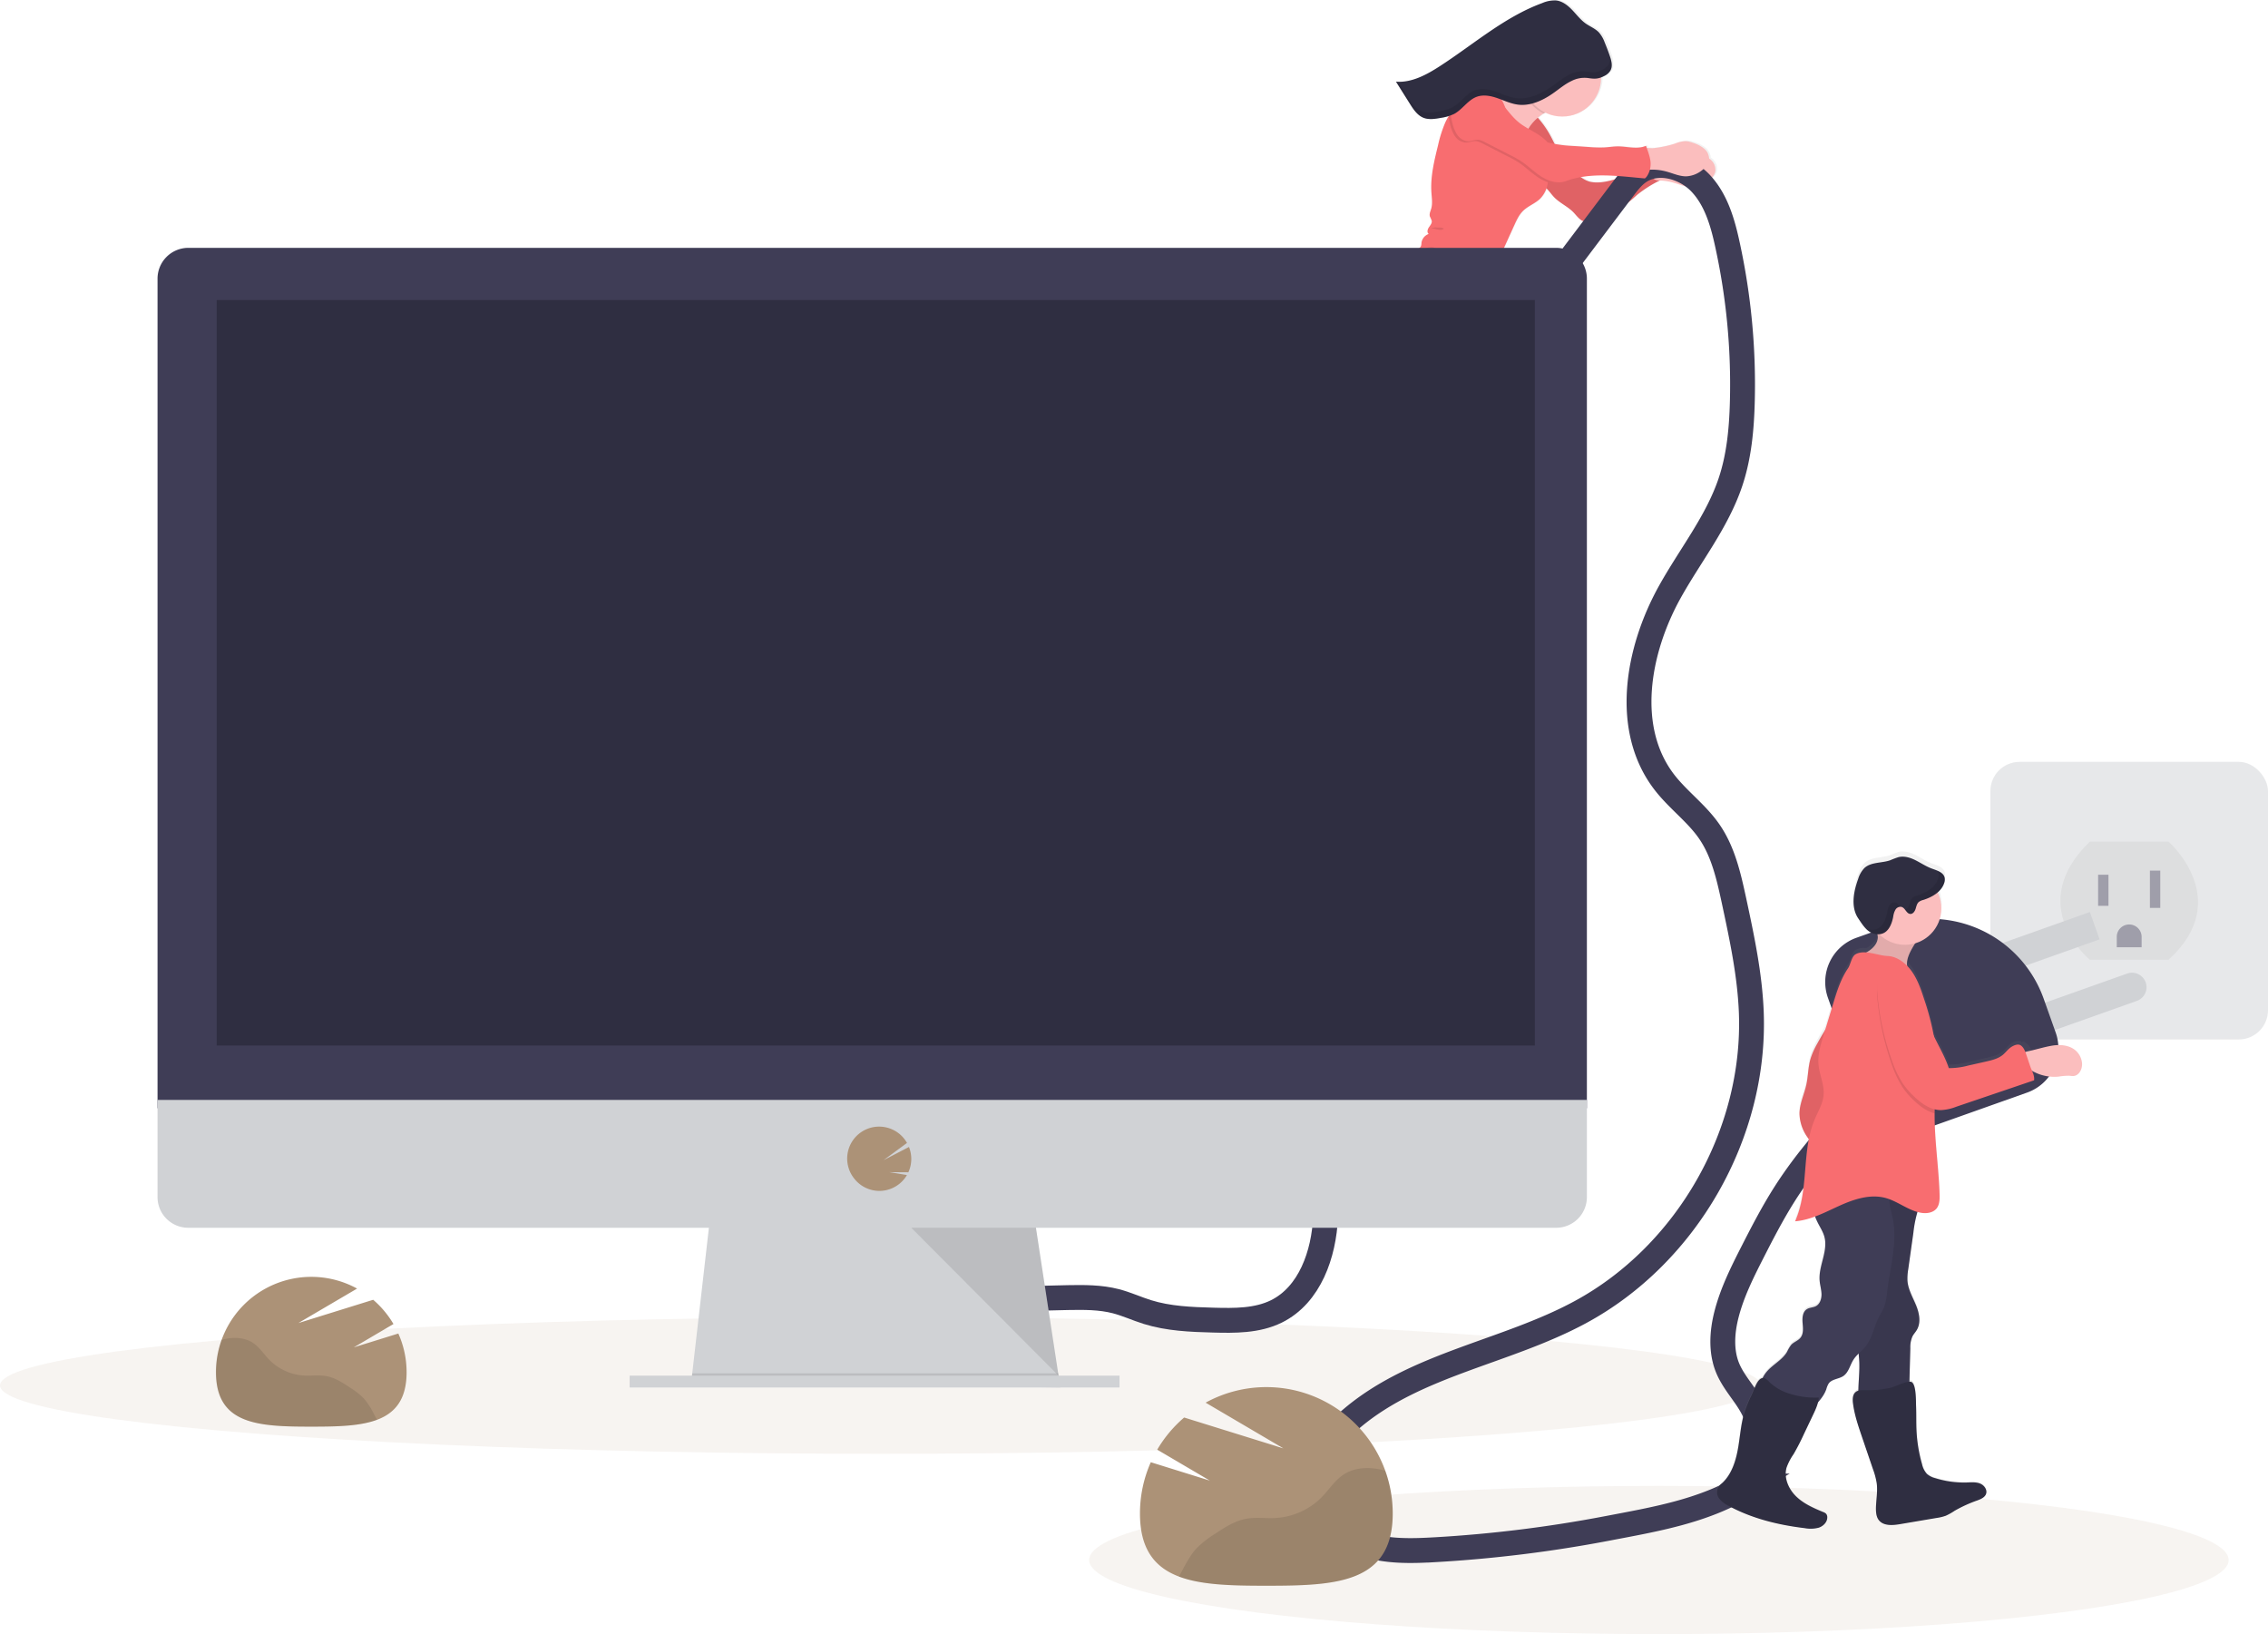 <svg id="ad7c1fe1-eb22-473c-bc85-8b4fe073a50d" data-name="Layer 1" xmlns="http://www.w3.org/2000/svg" xmlns:xlink="http://www.w3.org/1999/xlink" width="1094.72" height="788.69" viewBox="0 0 1094.72 788.69"><defs><linearGradient id="f137b292-0aa2-40b3-a442-9a256144b6d8" x1="2938.83" y1="215.4" x2="2938.83" y2="-91.93" gradientTransform="matrix(0.51, 0.86, -0.86, 0.51, -713.07, -2373.14)" gradientUnits="userSpaceOnUse"><stop offset="0" stop-color="gray" stop-opacity="0.25"/><stop offset="0.54" stop-color="gray" stop-opacity="0.12"/><stop offset="1" stop-color="gray" stop-opacity="0.1"/></linearGradient><linearGradient id="ab747304-1bb2-44ed-8687-72ce94e318d2" x1="1364.21" y1="820.42" x2="1364.21" y2="492.03" gradientTransform="matrix(-1, -0.04, -0.04, 1, 2349.24, 29.65)" xlink:href="#f137b292-0aa2-40b3-a442-9a256144b6d8"/></defs><title>monitor</title><g opacity="0.5"><rect x="960.72" y="367.69" width="134" height="134" rx="14.12" fill="#d0d2d5"/><path d="M1061.36,461.85h38s32,28,0,57h-38S1029.36,492.85,1061.36,461.85Z" transform="translate(-52.64 -55.65)" opacity="0.1"/><rect x="1012.72" y="422.19" width="5" height="15" fill="#3f3d56"/><rect x="1037.72" y="420.19" width="5" height="18" fill="#3f3d56"/><path d="M1027.72,446.19h0a6,6,0,0,1,6,6v5a0,0,0,0,1,0,0h-12a0,0,0,0,1,0,0v-5A6,6,0,0,1,1027.72,446.19Z" fill="#3f3d56"/></g><path d="M674.41,294.11c3.17-.07,6.33.17,9.49,0,2.89-.14,5.76-.61,8.65-.9,4.94-.49,9.92-.45,14.88-.66,3.26-.14,6.7-.46,9.34-2.38,2.48-1.79,3.86-4.71,6.07-6.83,9-8.65,15.17-20.22,23.17-29.82,2-2.44,4.09-4.87,5.9-7.48,3.47-5,5.92-10.67,8.36-16.27a45.11,45.11,0,0,0,2.4-6.42c.45-1.76.68-3.58,1.28-5.3,1.24-3.52,4.22-6.6,4.58-10.31l-.42.06c3.64-4.63,3.08-12.7,4.88-18.63a80.28,80.28,0,0,1,4.17-10.29l6.69-14.57c1.15-2.5,2.35-5.08,4.34-7,2.41-2.33,5.77-3.49,8.19-5.81a12.71,12.71,0,0,0,3.14-5.11l.21.2c1.28,1.25,2.28,2.78,3.53,4.07,2.69,2.78,6.42,4.37,9.16,7.1,1.4,1.39,2.55,3.08,4.24,4.09a4.7,4.7,0,0,0,5.44-.67c4.91-4.32,12.23-4.72,17.54-8.53,1.47-1.06,2.75-2.35,4.13-3.51a56.32,56.32,0,0,1,10.67-6.7,26.61,26.61,0,0,1,6.59.94c3.08.85,6.09,2.26,9.29,2.2a13.4,13.4,0,0,0,7.81-3c1.63-1.26,3.12-3,3.36-5a6.42,6.42,0,0,0-2.4-5.4c-.22-.19-.45-.36-.68-.53A6.68,6.68,0,0,0,876,127a16,16,0,0,0-5.45-2.78,11.69,11.69,0,0,0-3.44-.78,15.7,15.7,0,0,0-5.34,1.25,51.34,51.34,0,0,1-10.47,2.2c-.63.06-1.91-.07-3-.08l-.37-1.06c-4.16,1.92-9,.34-13.56.35-2.22,0-4.43.39-6.64.53a59.92,59.92,0,0,1-7.34-.16L813,126a87.11,87.11,0,0,1-9.42-1c-.83-1.69-1.66-3.38-2.59-5a46.27,46.27,0,0,0-5.49-7.63,26.52,26.52,0,0,1,2.64-2l.18-.11c.23-.13.51-.27.82-.41A18.93,18.93,0,0,0,826.2,92.77a14.5,14.5,0,0,0,1.6-.73c.3-.16.6-.33.89-.52l.43-.29a8.34,8.34,0,0,0,.78-.67c.12-.12.24-.24.35-.37a4.78,4.78,0,0,0,.57-.84l0,0c.06-.12.12-.23.17-.35s0-.09.05-.14.07-.18.1-.26,0-.12.05-.18l.06-.24a1.29,1.29,0,0,0,0-.19c0-.08,0-.16,0-.23l0-.21a1.64,1.64,0,0,1,0-.22,1.7,1.7,0,0,0,0-.22c0-.07,0-.15,0-.22a1.62,1.62,0,0,0,0-.22V86.4a1.79,1.79,0,0,0,0-.23c0-.07,0-.14,0-.21l0-.24,0-.2c0-.09,0-.18,0-.26a1.16,1.16,0,0,0,0-.18,2.33,2.33,0,0,0,0-.28c0-.06,0-.11,0-.16s0-.2-.07-.3l0-.14-.09-.32,0-.12c0-.11-.07-.22-.1-.33l0-.1-.12-.36,0-.06c0-.17-.11-.35-.17-.52-.75-2.16-1.56-4.31-2.42-6.43a15.64,15.64,0,0,0-2.78-4.86c-1.77-1.88-4.31-2.82-6.43-4.32-2.5-1.76-4.37-4.25-6.49-6.47s-4.69-4.23-7.74-4.6A15.16,15.16,0,0,0,797.78,57c-18.37,6.78-33.41,20.14-49.88,30.74-6.41,4.13-13.59,8-21.18,7.47l6.7,10.64c.32.52.65,1,1,1.54s.7,1,1.07,1.5a12.07,12.07,0,0,0,3.51,3.22,7.69,7.69,0,0,0,1.08.52,8.88,8.88,0,0,0,1,.31c2.39.57,5,.09,7.42-.39.83-.16,1.66-.33,2.48-.52l1-.28.16,0c0,.06,0,.11,0,.16-.56,1-1.09,1.91-1.56,2.9a60.81,60.81,0,0,0-3.57,11.12c-1.89,7.5-3.79,15.16-3.29,22.86.17,2.6.61,5.26-.14,7.76-.36,1.23-1,2.49-.66,3.71a17.12,17.12,0,0,1,.92,2.18c.16,1.16-.76,2.16-1.42,3.12s-1,2.49-.06,3.16a5.39,5.39,0,0,0-3.57,4.45,3.79,3.79,0,0,1-.34,1.71,4.23,4.23,0,0,1-1,.93,5.39,5.39,0,0,0-1.87,3.36c-1.93,0-3.56,1.88-5.32,3a21.45,21.45,0,0,1-4.85,1.76c-4.83,1.54-9,4.71-12.77,8.05-2.1,1.83-4.22,3.85-5.14,6.47-.3.86-.46,1.76-.72,2.63a18.14,18.14,0,0,1-2.32,4.74,34.23,34.23,0,0,1-7,7.82,18.59,18.59,0,0,0-3.6,3.86c-1.53,2.21-4.64,2.87-6.28,5a23.75,23.75,0,0,1-2,3c-1.27,1.2-3.19,1.3-4.81,2-3.79,1.57-5.54,6-8.92,8.34a.94.94,0,0,1-.67.22c-.29,0-.46-.35-.71-.52-.49-.33-1.14-.08-1.72.07s-1.36.09-1.51-.49c-8.15-4.94-16.16-10.3-24.32-15.24l-3.72-2.25-19.9-12.06a1.48,1.48,0,0,0-1.57,0l-.62.43c-1-1.06-2.11-2-2.77-2.78-.27-.31-.54-.62-.82-.92a1.22,1.22,0,0,0,.53-.1,1,1,0,0,0,.43-1.3,3.26,3.26,0,0,0-.92-1.17,22.15,22.15,0,0,1-2.39-2.73,25.24,25.24,0,0,0-2.63-3.44,4.83,4.83,0,0,0-3.9-1.55,6.33,6.33,0,0,0-2.26.91,37.09,37.09,0,0,0-7.5,5.75.79.79,0,0,0-.33.62c0,.2.2.35.22.54a.7.7,0,0,1-.19.5,20.93,20.93,0,0,1-4.73,4.31q-3.81,2.85-7.45,5.92a10.42,10.42,0,0,0-3.48,4.25,8.31,8.31,0,0,0,.61,5.9c1.66,3.91,4.57,7.15,7.45,10.28a3.64,3.64,0,0,0,1.91,1.34,2.43,2.43,0,0,0,1.73-.42c1.77-1.16,2.06-3.56,2.19-5.66.05-1,.11-1.92.17-2.88a1.33,1.33,0,0,1,.11-.56,1.4,1.4,0,0,1,.61-.49l2.75-1.45c-.08-.13-.17-.26-.26-.39a11.21,11.21,0,0,1,6.49-.42c1.46.43,2.8,1.3,4.2,1.84a9.29,9.29,0,0,0,1,5.42c5.13.53,9.75,2.81,14.34,5.11A114.33,114.33,0,0,1,633,238.52q4.24,2.76,8.3,5.77c3.84,2.84,7.55,5.85,11.22,8.89a54.11,54.11,0,0,0,7.67,5.65c7.22,4.05,16.9,4.19,23.53-.86,8.36-6.37,19-9.68,28-15.19a31.6,31.6,0,0,0,7.25-5.57,4.94,4.94,0,0,1-.12.77c-.54,2.49-2.69,4.29-3.5,6.81-.63,2-.4,4.31-1.62,6-.93,1.29-2.67,2.21-2.72,3.8,0,.44.13.88.13,1.32a4.13,4.13,0,0,1-.48,1.59c-1,2.25-2.12,4.61-4.17,6-.8.55-1.82,1.05-2,2a1.89,1.89,0,0,1-.21.79c-.34.47-1.09.22-1.63.42-.75.28-.87,1.25-1.17,2a3.24,3.24,0,0,1-3.27,1.92c-6.83-.83-13.54,2.26-20.42,2.08-2.37-.07-4.73-.31-7.11-.33-7.3-.06-14.45,2-21.48,4a11.34,11.34,0,0,0-1.42,4.5,17.37,17.37,0,0,1-7.35.28,15.67,15.67,0,0,0-1.84-.25,2.77,2.77,0,0,0,.16-1.42,40.15,40.15,0,0,0-8.23,3.67c-1.71,1-3.52,2.4-3.68,4.37a6.57,6.57,0,0,0,.32,2.24l.93,3.53a3.72,3.72,0,0,0,.83,1.77c.31.3.72.48,1,.8a3.14,3.14,0,0,1,.54,1.27l.78,3.06a19.46,19.46,0,0,1,.62,3.11c.09,1,0,1.92.07,2.88a29.93,29.93,0,0,0,.69,4.7l1.11,5.54a18.91,18.91,0,0,0,1.31,4.5c.47,1,1.1,1.86,1.48,2.86.3.77.44,1.59.8,2.32a6.19,6.19,0,0,0,2.9,2.68,3.23,3.23,0,0,0,1.41.44c1.42,0,2.44-1.32,3.1-2.58a15.6,15.6,0,0,0,2.07-7.52c0-1.06-.21-2.11-.3-3.17-.24-3,.62-5.92.62-8.91a1.75,1.75,0,0,0-1.25-1.82c.09-2.54.08-5.23,1.42-7.4a11.15,11.15,0,0,1,2.44-2.65c.37,1.18.78,2.35,1.24,3.49C658.58,296.45,666.44,294.31,674.41,294.11ZM837,140.54c-.54.2-1.09.4-1.65.58-4.66,1.55-10,3.06-14.82,2a12.87,12.87,0,0,1-4.06-2l-.35-.22C822.91,139.71,830,140,837,140.54Z" transform="translate(-52.64 -55.65)" fill="url(#f137b292-0aa2-40b3-a442-9a256144b6d8)"/><path d="M864.06,130.25a15.45,15.45,0,0,1,5.31-1.23,11.65,11.65,0,0,1,3.42.79,16.08,16.08,0,0,1,5.44,2.8,6.51,6.51,0,0,1,2.41,5.4c-.23,2-1.71,3.73-3.33,5a13.27,13.27,0,0,1-7.76,3c-3.18.05-6.18-1.38-9.25-2.23a26.56,26.56,0,0,0-6.86-1,15,15,0,0,1-3.49-.22,3.74,3.74,0,0,1-2.68-2.06,5.28,5.28,0,0,1,0-3c.23-1.24.19-4.18,1.29-4.92.88-.6,4-.12,5.08-.21A50.14,50.14,0,0,0,864.06,130.25Z" transform="translate(-52.64 -55.65)" fill="#fbbebe"/><path d="M792.67,110.12a46.24,46.24,0,0,1,7.75,10c3.52,6.14,5.76,13.28,11.06,18a37.32,37.32,0,0,0,4.47,3.23,12.9,12.9,0,0,0,4.06,2c4.76,1.07,10.1-.42,14.74-2a93.35,93.35,0,0,0,13.33-6,11,11,0,0,0,1.56,5.48c1.11,1.57,3.38,2.49,5,1.5a59.3,59.3,0,0,0-11.53,7.13c-1.37,1.16-2.64,2.44-4.1,3.49-5.27,3.79-12.56,4.17-17.43,8.47a4.69,4.69,0,0,1-5.41.65c-1.69-1-2.84-2.72-4.23-4.11-2.74-2.74-6.46-4.34-9.15-7.13-1.25-1.29-2.25-2.82-3.53-4.08-1.83-1.8-4.21-3-5.89-5-1.25-1.47-2-3.26-3.17-4.83-1-1.36-2.18-2.55-3.07-4-2.18-3.47-2.16-8-.91-11.89S790.34,113.51,792.67,110.12Z" transform="translate(-52.64 -55.65)" fill="#f86d70"/><path d="M792.67,110.12a46.24,46.24,0,0,1,7.75,10c3.52,6.14,5.76,13.28,11.06,18a37.32,37.32,0,0,0,4.47,3.23,12.9,12.9,0,0,0,4.06,2c4.76,1.07,10.1-.42,14.74-2a93.35,93.35,0,0,0,13.33-6,11,11,0,0,0,1.56,5.48c1.11,1.57,3.38,2.49,5,1.5a59.3,59.3,0,0,0-11.53,7.13c-1.37,1.16-2.64,2.44-4.1,3.49-5.27,3.79-12.56,4.17-17.43,8.47a4.69,4.69,0,0,1-5.41.65c-1.69-1-2.84-2.72-4.23-4.11-2.74-2.74-6.46-4.34-9.15-7.13-1.25-1.29-2.25-2.82-3.53-4.08-1.83-1.8-4.21-3-5.89-5-1.25-1.47-2-3.26-3.17-4.83-1-1.36-2.18-2.55-3.07-4-2.18-3.47-2.16-8-.91-11.89S790.34,113.51,792.67,110.12Z" transform="translate(-52.64 -55.65)" opacity="0.1"/><path d="M614.94,202.47a10.36,10.36,0,0,0-2.82-2.55,8.54,8.54,0,0,0-5.27-.54c-4.46.68-8.6,2.72-12.52,5-3.16,1.81-6.3,3.82-8.56,6.67a6.85,6.85,0,0,0-1.51,3,6.18,6.18,0,0,0,.23,2.73,6.6,6.6,0,0,0,3.57,4.62c2.09.82,4.42-.05,6.52-.85,2.82-1.09,5.92-2.1,8.82-1.24,2.15.64,4,2.27,6.27,2.33,2.67.08,4.83-2.08,6.53-4.14,1.47-1.8,4.69-5.05,4.48-7.58S616.52,204.28,614.94,202.47Z" transform="translate(-52.64 -55.65)" fill="#fbbebe"/><path d="M648.64,280.3a17.27,17.27,0,0,1-7.5.31c-1.52-.28-3.38-.64-4.35.55a3.58,3.58,0,0,0-.61,1.48c-2.49,10.19-.21,21,4,30.65a.94.94,0,0,0,.28.42c.27.2.64.06.95-.07a11.28,11.28,0,0,0,2.83-1.65c1.92-1.74,2.33-4.57,2.42-7.16s.05-5.33,1.39-7.55c1.68-2.75,5.19-4.09,6.57-7,1.11-2.37.53-5.18-.45-7.6-.33-.84-.46-3-1.24-3.41S649.53,280.06,648.64,280.3Z" transform="translate(-52.64 -55.65)" fill="#fbbebe"/><path d="M614.65,201.45a1,1,0,0,0,.42-1.3,3.38,3.38,0,0,0-.92-1.18,20.69,20.69,0,0,1-2.38-2.74,27.68,27.68,0,0,0-2.63-3.44,4.85,4.85,0,0,0-3.89-1.56,6,6,0,0,0-2.25.9,36.36,36.36,0,0,0-7.45,5.72c-.17.17-.36.38-.32.62s.2.34.22.54a.69.69,0,0,1-.18.49,20.68,20.68,0,0,1-4.7,4.29q-3.78,2.84-7.4,5.9a10.3,10.3,0,0,0-3.45,4.23,8.41,8.41,0,0,0,.63,5.89c1.67,3.92,4.58,7.16,7.45,10.31a3.78,3.78,0,0,0,1.92,1.35,2.42,2.42,0,0,0,1.72-.42c1.75-1.15,2-3.55,2.15-5.64l.16-2.89a1.29,1.29,0,0,1,.11-.55,1.35,1.35,0,0,1,.61-.49l2.72-1.44a8.77,8.77,0,0,0-8-4.16,3,3,0,0,1-2.14-.29,1.76,1.76,0,0,1,0-2.44,5.38,5.38,0,0,1,2.36-1.31c7.17-2.63,13.65-6.85,20.61-10a5.29,5.29,0,0,1,2.46-.57C613.18,201.32,614,201.73,614.65,201.45Z" transform="translate(-52.64 -55.65)" fill="#f86d70"/><path d="M642.9,306.17c-.32.6-.43,1.3-.78,1.89s-1.11,1-1.7.7a1.75,1.75,0,0,1-.66-.89,37.36,37.36,0,0,1-2.45-22.06,13.91,13.91,0,0,1,1.07-3.52c.53-1.08,1.3-2.18,1.08-3.36a39.64,39.64,0,0,0-8.18,3.64c-1.7,1-3.49,2.39-3.65,4.35a6.84,6.84,0,0,0,.33,2.24l.94,3.53a3.65,3.65,0,0,0,.84,1.77c.3.3.71.49,1,.81a3,3,0,0,1,.54,1.26l.79,3.06a19.6,19.6,0,0,1,.63,3.12c.09,1,0,1.92.08,2.88a31,31,0,0,0,.7,4.69l1.13,5.54a19.26,19.26,0,0,0,1.32,4.5c.47,1,1.1,1.86,1.49,2.87.29.77.44,1.59.8,2.32a6.29,6.29,0,0,0,2.89,2.69,3.39,3.39,0,0,0,1.41.45c1.41.05,2.42-1.32,3.08-2.58a15.56,15.56,0,0,0,2-7.5c0-1.06-.22-2.11-.31-3.17-.25-3,.59-5.91.58-8.9C647.89,303.7,643.93,304.23,642.9,306.17Z" transform="translate(-52.64 -55.65)" fill="#f86d70"/><path d="M789.62,131.94a22.08,22.08,0,0,1-8-6.25,38.19,38.19,0,0,1-3-4.45,135.15,135.15,0,0,1-9.75-20.07c4.26.87,8.73,1.66,12.92.46a17.84,17.84,0,0,0,6-3.18,51.87,51.87,0,0,0,6.32-6.17,60.76,60.76,0,0,0,5,8c1.07,1.44,4.69,4.37,4.42,6.33s-4.27,2.94-5.89,3.87l-.17.11a22.68,22.68,0,0,0-6.15,5.73C788.18,120.78,787.09,127,789.62,131.94Z" transform="translate(-52.64 -55.65)" fill="#fbbebe"/><path d="M797.72,110.44a18.74,18.74,0,0,1-9.85-12,51.87,51.87,0,0,0,6.32-6.17,60.76,60.76,0,0,0,5,8c1.07,1.44,4.69,4.37,4.42,6.33S799.34,109.51,797.72,110.44Z" transform="translate(-52.64 -55.65)" opacity="0.1"/><circle cx="754.08" cy="37.53" r="18.73" fill="#fbbebe"/><path d="M765.75,209.85a8.74,8.74,0,0,1-8.62.21,16.59,16.59,0,0,1-3.72-3.13c-6.15-6.31-12-13-16.11-20.83a14.44,14.44,0,0,1-1.82-5.37,5.9,5.9,0,0,1,1.93-5.12,4.16,4.16,0,0,0,1-.93,3.75,3.75,0,0,0,.33-1.7,5.31,5.31,0,0,1,3.54-4.43c-1-.68-.6-2.19.05-3.16s1.56-2,1.4-3.12a17.12,17.12,0,0,0-.92-2.18c-.36-1.22.29-2.48.64-3.7.73-2.5.29-5.16.11-7.76-.53-7.7,1.34-15.34,3.19-22.83a61.24,61.24,0,0,1,3.52-11.1c.47-1,1-2,1.54-2.89a76.83,76.83,0,0,1,6.29-8.75,11.36,11.36,0,0,1,4.29-3.84,4.24,4.24,0,0,1,.5-.18,10.88,10.88,0,0,1,3.82-.29c3.38.21,6.93,1,9.34,3.38s3.19,5.72,4.28,8.94a24.63,24.63,0,0,0,1.26,3.15c1.59,3.16,4.18,5.68,6.73,8.13l2.77,2.67c1.39,1.34,3.8,1,5.11,2.41a6.48,6.48,0,0,1,1.17,2.24A34.75,34.75,0,0,1,799.92,141a18.75,18.75,0,0,1-.15,2.59,13.64,13.64,0,0,1-3.79,8c-2.4,2.31-5.74,3.45-8.13,5.77-2,1.92-3.16,4.49-4.3,7q-3.3,7.26-6.61,14.54a82.39,82.39,0,0,0-4.11,10.25C770.75,196.14,771.93,206,765.75,209.85Z" transform="translate(-52.64 -55.65)" fill="#f86d70"/><path d="M708,292.25c-4.94.2-9.89.14-14.81.61-2.87.28-5.73.75-8.61.87-3.14.14-6.29-.11-9.44-.05-7.93.17-15.75,2.28-23.38,4.46a44.4,44.4,0,0,1-3.31-16.57,10.57,10.57,0,0,1,0-1.13,11.37,11.37,0,0,1,1.41-4.58c7-2,14.1-4,21.37-3.9,2.37,0,4.72.28,7.08.35,6.85.21,13.51-2.86,20.31-2a3.2,3.2,0,0,0,3.25-1.91c.29-.74.41-1.71,1.16-2,.54-.2,1.28.05,1.62-.41a2.1,2.1,0,0,0,.21-.79c.2-1,1.21-1.45,2-2,2-1.38,3.13-3.74,4.13-6a4.07,4.07,0,0,0,.47-1.58c0-.44-.14-.88-.13-1.33,0-1.58,1.77-2.49,2.69-3.78,1.21-1.7,1-4,1.59-6,.8-2.52,2.93-4.31,3.46-6.79a4.94,4.94,0,0,0,.12-.77,31.32,31.32,0,0,1-7.21,5.54c-8.88,5.47-19.5,8.74-27.79,15.07-6.58,5-16.22,4.85-23.42.78a54.16,54.16,0,0,1-7.66-5.67c-3.66-3-7.36-6.07-11.19-8.93q-4-3-8.29-5.79a114.13,114.13,0,0,0-10.74-6.29c-4.58-2.32-9.19-4.62-14.29-5.17a10.53,10.53,0,0,1-.28-8.64A29.14,29.14,0,0,1,613,210.3a21.78,21.78,0,0,1,5.36-5.47,1.46,1.46,0,0,1,1.56,0L639.74,217l3.71,2.27c8.13,5,16.13,10.35,24.26,15.32.15.57.94.64,1.51.49s1.22-.39,1.71-.06c.24.16.41.46.71.52a1,1,0,0,0,.66-.22c3.36-2.31,5.08-6.75,8.85-8.3,1.61-.66,3.52-.76,4.78-2a22.71,22.71,0,0,0,2-3c1.63-2.13,4.72-2.77,6.23-5a18.35,18.35,0,0,1,3.57-3.84,33.83,33.83,0,0,0,7-7.79,18.08,18.08,0,0,0,2.29-4.72c.26-.87.42-1.77.71-2.63.91-2.62,3-4.63,5.09-6.45,3.79-3.32,7.88-6.47,12.68-8a21.44,21.44,0,0,0,4.83-1.75c1.93-1.18,3.7-3.37,5.91-2.86a5,5,0,0,1,2.19,1.38,69.61,69.61,0,0,1,7.45,8.53q5.35,6.81,10.69,13.63a15.75,15.75,0,0,0,4.19,4.15,11.49,11.49,0,0,0,7.75,1c-.35,3.71-3.3,6.77-4.52,10.29-.59,1.71-.82,3.53-1.26,5.28a43.25,43.25,0,0,1-2.37,6.41c-2.4,5.59-4.82,11.21-8.26,16.23-1.78,2.61-3.83,5-5.84,7.45-7.93,9.57-14,21.11-23,29.72-2.18,2.11-3.56,5-6,6.81C714.61,291.82,711.19,292.12,708,292.25Z" transform="translate(-52.64 -55.65)" fill="#434175"/><path d="M745.68,165.37a5.43,5.43,0,0,0-2.5.75c1.83-.64,4.06,1.07,5.75.26.79-.38.67-.49,0-.72C747.92,165.32,746.7,165.63,745.68,165.37Z" transform="translate(-52.64 -55.65)" opacity="0.1"/><rect x="987.99" y="508.41" width="78" height="14" transform="translate(-165.92 317.79) rotate(-19.55)" fill="#d0d2d5"/><path d="M1012.57,535.77h71a7,7,0,0,1,7,7v0a7,7,0,0,1-7,7h-71a0,0,0,0,1,0,0v-14A0,0,0,0,1,1012.57,535.77Z" transform="translate(-173.65 327.59) rotate(-19.55)" fill="#d0d2d5"/><path d="M963.62,496.55h17.3a58,58,0,0,1,58,58v17.3a22.68,22.68,0,0,1-22.68,22.68H963.62a22.68,22.68,0,0,1-22.68-22.68V519.23a22.68,22.68,0,0,1,22.68-22.68Z" transform="translate(-178.14 307.13) rotate(-19.55)" fill="#3f3d56"/><path d="M744.78,175.13a3.88,3.88,0,0,0-2.11-.13,4.46,4.46,0,0,0-2.75,1.35,1.5,1.5,0,0,0,1.23,0,7.27,7.27,0,0,1,2-.22c.58,0,2.31.64,2.76.36C746.57,176.06,745.23,175.3,744.78,175.13Z" transform="translate(-52.64 -55.65)" opacity="0.1"/><path d="M799.77,143.59a19.42,19.42,0,0,1-4.28-2.06c-3.51-2.23-6.46-5.26-9.93-7.54a55.25,55.25,0,0,0-5.43-3l-11.71-6a11.87,11.87,0,0,0-2.84-1.16c-1.91-.42-4.06.86-6,.59a7.23,7.23,0,0,1-4.88-3.37,17.57,17.57,0,0,1-2.2-5.67,29.09,29.09,0,0,1-.67-3.59,16,16,0,0,1-.07-3.79,9.48,9.48,0,0,1,3.3-6.46,12.09,12.09,0,0,1,4.64-2,19.37,19.37,0,0,1,3.21-.53,11.43,11.43,0,0,1,1.85,0c4.42.35,8.16,3.35,11.11,6.65,1.55,1.74,3,3.61,4.48,5.38a24.63,24.63,0,0,0,1.26,3.15c1.59,3.16,4.18,5.68,6.73,8.13l2.77,2.67c1.39,1.34,3.8,1,5.11,2.41a6.48,6.48,0,0,1,1.17,2.24A34.75,34.75,0,0,1,799.92,141,18.75,18.75,0,0,1,799.77,143.59Z" transform="translate(-52.64 -55.65)" opacity="0.1"/><path d="M708.7,271.57l-60.26,8.87a11.37,11.37,0,0,1,1.41-4.58c7-2,14.1-4,21.37-3.9,2.37,0,4.72.28,7.08.35,6.85.21,13.51-2.86,20.31-2a3.2,3.2,0,0,0,3.25-1.91c.29-.74.41-1.71,1.16-2,.54-.2,1.28.05,1.62-.41a2.1,2.1,0,0,0,.21-.79c.2-1,1.21-1.45,2-2,2-1.38,3.13-3.74,4.13-6a4.07,4.07,0,0,0,.47-1.58c0-.44-.14-.88-.13-1.33,0-1.58,1.77-2.49,2.69-3.78,1.21-1.7,1-4,1.59-6,.8-2.52,2.93-4.31,3.46-6.79l.26-.34,10.26-4Z" transform="translate(-52.64 -55.65)" opacity="0.1"/><ellipse cx="425" cy="668.67" rx="425" ry="33" fill="#ac9277" opacity="0.1"/><ellipse cx="800.72" cy="752.92" rx="275" ry="35.77" fill="#ac9277" opacity="0.1"/><path d="M527.89,697.6l.28-14.16q20-1.14,40-1.52c7.74-.14,15.58-.19,23.07,1.75,5.19,1.35,10.1,3.63,15.22,5.23,10.2,3.18,21,3.6,31.71,3.89,10.39.29,21.24.39,30.57-4.2,16.15-8,22.94-27.65,23.73-45.64s-2.79-36.12-.3-54" transform="translate(-52.64 -55.65)" fill="none" stroke="#3f3d56" stroke-miterlimit="10" stroke-width="12"/><polygon points="511.81 669.66 333.62 667.38 334.14 662.81 342.76 587.42 499.24 587.42 510.76 662.81 511.64 668.52 511.81 669.66" fill="#d0d2d5"/><polygon points="511.64 668.52 422.71 668.52 333.62 667.38 334.14 662.81 510.76 662.81 511.64 668.52" opacity="0.1"/><rect x="303.92" y="663.95" width="236.45" height="5.71" fill="#d0d2d5"/><path d="M818.6,190.27a14.87,14.87,0,0,0-14.8-15H143.48a14.88,14.88,0,0,0-14.8,15V590.53H818.6Z" transform="translate(-52.64 -55.65)" fill="#3f3d56"/><path d="M128.68,586.53v46.89a14.8,14.8,0,0,0,14.8,14.8H803.8a14.8,14.8,0,0,0,14.8-14.8V586.53Z" transform="translate(-52.64 -55.65)" fill="#d0d2d5"/><rect x="104.6" y="144.8" width="636.23" height="359.81" fill="#2f2e41"/><path d="M477.07,630.43a15.43,15.43,0,0,0,12.13-5.89h0a15.28,15.28,0,0,0,1.2-1.77l-8.46-1.39,9.15.07a15.44,15.44,0,0,0,.29-12.22l-12.27,6.37,11.32-8.32A15.42,15.42,0,1,0,465,624.53h0A15.4,15.4,0,0,0,477.07,630.43Z" transform="translate(-52.64 -55.65)" fill="#ac9277"/><polygon points="439.85 592.56 510.94 663.95 500.03 592.56 439.85 592.56" opacity="0.1"/><path d="M797.82,197.52,836,146.93c2.28-3,4.63-6.13,7.76-8.29,9-6.22,22.19-2.54,29.72,5.43s10.69,19.06,13,29.78A316.11,316.11,0,0,1,893.64,249c-.32,13.29-1.51,26.72-5.74,39.33-6.42,19.18-19.43,35.33-29.26,53-15.83,28.47-22.46,66.44-2.42,92.13,6.53,8.37,15.42,14.77,21.45,23.51,6.81,9.87,9.46,21.94,12,33.66,3.79,17.7,7.59,35.51,8.29,53.6,2.26,58.49-31.09,116.93-82.59,144.75-35.75,19.32-79,24.92-110.09,51.12-11,9.23-20.48,22.8-17.78,36.86,2.2,11.41,12.22,20.08,23.22,23.85s22.93,3.46,34.53,2.8a636.33,636.33,0,0,0,83-10.25c23.23-4.44,46.42-8.27,66.67-20.49a14,14,0,0,0,5.05-4.53c1.31-2.19,1.53-4.84,1.71-7.39.55-7.51,1.07-15.3-1.58-22.35-3.09-8.24-10.14-14.48-13.52-22.6s-2.77-17.47-.58-26c2.7-10.54,7.61-20.36,12.55-30.05,4.81-9.44,9.69-18.85,15.35-27.8,15.94-25.16,37.72-46,59.27-66.55" transform="translate(-52.64 -55.65)" fill="none" stroke="#3f3d56" stroke-miterlimit="10" stroke-width="12"/><path d="M861,125a15,15,0,0,1,5.31-1.23,12,12,0,0,1,3.42.78,16.1,16.1,0,0,1,5.44,2.81,6.49,6.49,0,0,1,2.41,5.4c-.23,2-1.71,3.72-3.33,5a13.22,13.22,0,0,1-7.76,3c-3.18,0-6.18-1.38-9.25-2.24a26.55,26.55,0,0,0-6.86-1,15,15,0,0,1-3.49-.23,3.73,3.73,0,0,1-2.68-2.05,5.38,5.38,0,0,1,0-2.95c.24-1.24.2-4.19,1.3-4.93.88-.59,4-.11,5.08-.2A51.46,51.46,0,0,0,861,125Z" transform="translate(-52.64 -55.65)" fill="#fbbebe"/><path d="M847.13,126c-4.14,1.9-9,.32-13.5.31-2.21,0-4.41.37-6.61.5a59.44,59.44,0,0,1-7.31-.19l-7.32-.5a62.44,62.44,0,0,1-12.79-1.76c-3.58-4.22-9.39-6.08-13.71-9.52-3.46-2.76-5.94-6.52-8.89-9.83s-6.69-6.3-11.1-6.65a16.41,16.41,0,0,0-5.07.54,11.82,11.82,0,0,0-4.63,2,9.44,9.44,0,0,0-3.3,6.46,21.68,21.68,0,0,0,.73,7.38,17.62,17.62,0,0,0,2.2,5.68,7.34,7.34,0,0,0,4.89,3.37c1.93.26,4.07-1,6-.6a11.87,11.87,0,0,1,2.84,1.16l11.72,6a56.26,56.26,0,0,1,5.42,3c3.48,2.28,6.42,5.31,9.93,7.54s7.94,3.63,11.84,2.17c12-4.47,25.52-2.39,38.25-1.28-.08-.24.44-.46.59-.66a10.75,10.75,0,0,0,2-7.49C849,131,848,128.52,847.13,126Z" transform="translate(-52.64 -55.65)" fill="#f86d70"/><path d="M827,92.31a6.85,6.85,0,0,0,3-2.68c1.14-2.11.44-4.7-.34-7s-1.57-4.31-2.44-6.43a15.49,15.49,0,0,0-2.78-4.87c-1.77-1.89-4.3-2.84-6.41-4.33-2.5-1.77-4.37-4.28-6.48-6.49s-4.69-4.26-7.73-4.63A14.94,14.94,0,0,0,797,57.15c-18.26,6.71-33.19,20-49.54,30.54-6.36,4.11-13.5,7.94-21,7.39l6.71,10.66c1.71,2.73,3.63,5.62,6.63,6.79,2.65,1,5.61.5,8.39,0a22.61,22.61,0,0,0,6.39-1.92c4-2.17,6.57-6.68,10.87-8.25,3.21-1.17,6.79-.45,10,.67s6.36,2.64,9.74,3.1c6,.81,12-1.9,17-5.4,3-2.08,5.73-4.47,9-6a13.56,13.56,0,0,1,8-1.41C822.22,93.74,824,93.88,827,92.31Z" transform="translate(-52.64 -55.65)" fill="#2f2e41"/><path d="M830,89.63c1.12-2.07.46-4.61-.3-6.84a6,6,0,0,1-.5,3.77,7,7,0,0,1-3,2.68c-3,1.58-4.82,1.44-7.9.93a13.66,13.66,0,0,0-8,1.41c-3.25,1.57-6,4-9,6-5,3.5-11,6.2-17,5.39-3.39-.45-6.52-2-9.74-3.1s-6.81-1.84-10-.67c-4.29,1.57-6.83,6.09-10.86,8.25a22.71,22.71,0,0,1-6.39,1.92c-2.79.54-5.75,1.07-8.39,0-3-1.16-4.92-4.06-6.64-6.79l-4.75-7.55c-.38,0-.77,0-1.15,0l6.71,10.66c1.71,2.73,3.63,5.62,6.63,6.79,2.65,1,5.61.5,8.39,0a22.61,22.61,0,0,0,6.39-1.92c4-2.17,6.57-6.68,10.87-8.25,3.21-1.17,6.79-.45,10,.67s6.36,2.64,9.74,3.1c6,.81,12-1.9,17-5.4,3-2.08,5.73-4.47,9-6a13.56,13.56,0,0,1,8-1.41c3.08.5,4.9.64,7.89-.93A6.85,6.85,0,0,0,830,89.63Z" transform="translate(-52.64 -55.65)" opacity="0.1"/><path d="M881.7,773.66a10,10,0,0,1,2.18-2.42c4.37-4.12,6.4-10.18,7.48-16.12s1.39-12,3.12-17.81a57.24,57.24,0,0,1,3.52-8.67c1-2.14,2.25-6.34,4.09-7.83a2.66,2.66,0,0,1,1.26-.61,14.65,14.65,0,0,1,3.62-4.82c2.86-2.59,6.35-4.65,8.26-8a17.64,17.64,0,0,1,1.93-3.29c1.29-1.43,3.33-2,4.52-3.51,1.55-1.94,1.2-4.71,1-7.19s0-5.43,2.14-6.72c1.28-.79,2.93-.72,4.26-1.41,2-1,2.79-3.53,2.75-5.78s-.74-4.44-.92-6.68c-.56-7.16,4.16-14.28,2.33-21.22-.69-2.63-2.26-4.92-3.43-7.36a17.2,17.2,0,0,1-1-2.54,35.57,35.57,0,0,1-9.73,2.35c5.51-12.36,4.11-26.73,6.68-40l-.33-.46a20.71,20.71,0,0,1-4.22-11.85c0-5,2.31-9.57,3.35-14.4.88-4.12.85-8.41,2-12.45a38.32,38.32,0,0,1,3.17-7.22c1.25-2.32,2.56-4.59,3.93-6.83q1.92-6.36,3.85-12.72c1.8-6,3.65-12,7.15-17.14,1.28-1.89,1.67-5.7,3.64-6.84a8.73,8.73,0,0,1,5.2-.91c2.78-1.56,5.22-3.81,5.57-6.89a6.68,6.68,0,0,0-.2-2l-.34,0c-4.41-.41-6.63-4.29-8.92-7.68-3.71-5.51-2.29-12.95,0-19.2a13,13,0,0,1,3-5.29c3.21-3,8.29-2.34,12.43-3.79a42.64,42.64,0,0,1,4.11-1.55c2.75-.65,5.63.26,8.15,1.52s4.87,2.92,7.51,3.92,5.9,1.79,6.55,4.5a4.91,4.91,0,0,1-.23,2.73,10.18,10.18,0,0,1-3.08,4.45,17.82,17.82,0,0,1-10.87,24.83c-.76,1.21-1.47,2.46-2.12,3.73-1.16,2.24-2.14,4.88-1.75,7.28a21.37,21.37,0,0,1,2,2.44c2.87,4,4.5,8.7,6,13.38a139.66,139.66,0,0,1,4.84,18.27c2.44,5.18,5.42,10.14,7.19,15.59a35.2,35.2,0,0,0,9.38-1.25l8.44-1.92c2.93-.66,6-1.38,8.3-3.32,1.22-1,2.17-2.33,3.41-3.33s3.73-2.15,5.09-1.33a4,4,0,0,1,.69.53c1.23-2.5,9.1,7.73,3.72,8.74l.35,1c.71,2.07,2.22,4.59,1.84,6.75L997,588.21a23.19,23.19,0,0,1-7.56,1.67,12.21,12.21,0,0,1-3-.4l0,1.92v.07c-.1,13.19,2,26.3,2.39,39.48.07,2.4,0,5-1.52,6.88-1.7,2.06-4.72,2.46-7.35,2a16.65,16.65,0,0,1-1.86-.41,69.45,69.45,0,0,0-1.92,10.1l-2.49,17.76a26.45,26.45,0,0,0-.39,5.54c.29,4.18,2.5,7.94,4.1,11.81s2.55,8.5.44,12.11c-.65,1.12-1.56,2.08-2.15,3.24a13.1,13.1,0,0,0-1,5.67q-.23,8.1-.44,16.18a1.89,1.89,0,0,1,1.26.26c2.08,1.61,1.85,9.33,2,11.72.16,4,0,8.08.22,12.12a71.1,71.1,0,0,0,2.68,16.13,10.29,10.29,0,0,0,2.29,4.61,9.82,9.82,0,0,0,4.06,2.11,46.58,46.58,0,0,0,15.42,2.1c2.11-.07,4.31-.27,6.27.53s3.54,3,2.83,5c-.61,1.68-2.46,2.48-4.13,3.11a64.81,64.81,0,0,0-11,5.06,29.31,29.31,0,0,1-4.26,2.41,21.58,21.58,0,0,1-4.38,1.08l-17.72,3c-3.63.63-8,1-10.31-2-1.25-1.62-1.43-3.82-1.37-5.87.1-4,.9-8.07.37-12.07a36.46,36.46,0,0,0-1.85-6.94l-5.32-15.72c-1.78-5.27-3.58-10.58-4.27-16.1-.25-2-.23-4.27,1.3-5.52a3.54,3.54,0,0,1,1.32-.68c.06-4.82.69-9.65.42-14.47-.07-1.2-.19-2.41-.29-3.61a16.82,16.82,0,0,0-2.48,2.92c-1.7,2.67-2.33,6.21-4.94,8-2.22,1.52-5.51,1.44-7.07,3.64a10.26,10.26,0,0,0-1.12,2.71,19.6,19.6,0,0,1-4,6.35,32.91,32.91,0,0,1-2.47,6.34q-2.21,4.65-4.4,9.3c-1.57,3.32-3.15,6.64-5,9.78a27,27,0,0,0-3.35,6.46c-1.41,4.94.88,10.36,4.53,14s8.44,5.73,13.16,7.68a3.62,3.62,0,0,1,1.35.8,2.58,2.58,0,0,1,.6,1.74c0,2.31-1.89,4.29-4.07,5a15.27,15.27,0,0,1-6.83.25c-12.78-1.55-25.52-4.67-36.82-10.88a13.22,13.22,0,0,1-4.4-3.39A5.18,5.18,0,0,1,881.7,773.66Z" transform="translate(-52.64 -55.65)" fill="url(#ab747304-1bb2-44ed-8687-72ce94e318d2)"/><path d="M935.72,549.41q-3.19,4.9-6,10.06a37.17,37.17,0,0,0-3.17,7.16c-1.17,4-1.13,8.28-2,12.36-1,4.8-3.34,9.38-3.34,14.29a20.5,20.5,0,0,0,4.22,11.77,56.63,56.63,0,0,0,8.82,9.1,187.62,187.62,0,0,0,12.48-61.21c.1-2.9.11-5.9-.94-8.6-.66-1.7-3.77-6.36-5.78-4.53-.73.67-.92,3.69-1.37,4.69A36.23,36.23,0,0,1,935.72,549.41Z" transform="translate(-52.64 -55.65)" fill="#f86d70"/><path d="M935.72,549.41q-3.19,4.9-6,10.06a37.17,37.17,0,0,0-3.17,7.16c-1.17,4-1.13,8.28-2,12.36-1,4.8-3.34,9.38-3.34,14.29a20.5,20.5,0,0,0,4.22,11.77,56.63,56.63,0,0,0,8.82,9.1,187.62,187.62,0,0,0,12.48-61.21c.1-2.9.11-5.9-.94-8.6-.66-1.7-3.77-6.36-5.78-4.53-.73.67-.92,3.69-1.37,4.69A36.23,36.23,0,0,1,935.72,549.41Z" transform="translate(-52.64 -55.65)" opacity="0.1"/><path d="M1043.07,560.34c3.91-.65,8.25-.33,11.29,2.2a9.32,9.32,0,0,1,3.24,6.16c.26,2.78-1.35,6.06-4.13,6.28a13.17,13.17,0,0,1-2-.13,29.88,29.88,0,0,0-5.24.43,21.42,21.42,0,0,1-18.24-7.36c-2.38-2.94.76-4.29,3.59-4.89C1035.44,562.21,1039.21,561,1043.07,560.34Z" transform="translate(-52.64 -55.65)" fill="#fbbebe"/><path d="M976.19,650.66l-2.48,17.62a26,26,0,0,0-.38,5.5c.29,4.15,2.49,7.88,4.09,11.72s2.56,8.43.45,12c-.65,1.12-1.57,2.06-2.15,3.21a13,13,0,0,0-1,5.64l-.68,25a158.71,158.71,0,0,1-23.18-.13A1.35,1.35,0,0,1,950,731a1.38,1.38,0,0,1-.29-.91c-.34-5.85.68-11.71.35-17.56-.12-2.14-.43-4.27-.46-6.42-.13-8.71,4.18-17.24,2.88-25.86a57.35,57.35,0,0,0-1.6-6.42c-4.11-15-3.24-30.77-2.34-46.25a1.18,1.18,0,0,1,.2-.7,1.23,1.23,0,0,1,.55-.3,28.48,28.48,0,0,1,25.78,4.91c1.09.88,3.84,1.73,4.56,2.77,1,1.47-.32,2.92-.89,4.48A56.89,56.89,0,0,0,976.19,650.66Z" transform="translate(-52.64 -55.65)" fill="#3f3d56"/><path d="M976.19,650.66l-2.48,17.62a26,26,0,0,0-.38,5.5c.29,4.15,2.49,7.88,4.09,11.72s2.56,8.43.45,12c-.65,1.12-1.57,2.06-2.15,3.21a13,13,0,0,0-1,5.64l-.68,25a158.71,158.71,0,0,1-23.18-.13A1.35,1.35,0,0,1,950,731a1.38,1.38,0,0,1-.29-.91c-.34-5.85.68-11.71.35-17.56-.12-2.14-.43-4.27-.46-6.42-.13-8.71,4.18-17.24,2.88-25.86a57.35,57.35,0,0,0-1.6-6.42c-4.11-15-3.24-30.77-2.34-46.25a1.18,1.18,0,0,1,.2-.7,1.23,1.23,0,0,1,.55-.3,28.48,28.48,0,0,1,25.78,4.91c1.09.88,3.84,1.73,4.56,2.77,1,1.47-.32,2.92-.89,4.48A56.89,56.89,0,0,0,976.19,650.66Z" transform="translate(-52.64 -55.65)" opacity="0.1"/><path d="M929.82,645.34c1.17,2.43,2.74,4.7,3.43,7.31,1.83,6.89-2.88,14-2.32,21.06.18,2.23.87,4.4.92,6.63s-.77,4.71-2.75,5.73c-1.33.69-3,.62-4.25,1.4-2.11,1.28-2.35,4.22-2.14,6.67s.55,5.21-1,7.14c-1.19,1.49-3.23,2.06-4.51,3.47a17.3,17.3,0,0,0-1.94,3.27c-1.91,3.33-5.39,5.38-8.25,8s-5.28,6.46-4,10.08c.94,2.67,3.58,4.31,6.12,5.56a64.93,64.93,0,0,0,14.57,5.15,3.51,3.51,0,0,0,1.67.08,3.64,3.64,0,0,0,1.46-1c2.95-2.89,6-5.92,7.36-9.81a10.27,10.27,0,0,1,1.12-2.69c1.56-2.18,4.84-2.11,7.07-3.61,2.6-1.77,3.23-5.29,4.93-7.94,1.61-2.5,4.19-4.22,6-6.56,3-3.88,3.81-9.05,6-13.48.93-1.89,2.12-3.64,2.86-5.61a30.4,30.4,0,0,0,1.37-7.23c1.41-11.68,5-23.44,2.74-35-.5-2.55-1.27-5-1.59-7.62-.56-4.54.32-9.17-.35-13.7a3.73,3.73,0,0,0-1.51-2.9,4.18,4.18,0,0,0-1.72-.36,118.6,118.6,0,0,0-17.78.41c-3,.29-6.37.9-8.16,3.35-1.53,2.09-1.45,4.91-2,7.46-.6,3.13-2.19,4.85-3.86,7.31S928.59,642.81,929.82,645.34Z" transform="translate(-52.64 -55.65)" fill="#3f3d56"/><path d="M952.89,726.6c-1.58,0-3.33-.09-4.55.91-1.52,1.24-1.55,3.53-1.3,5.49.7,5.47,2.49,10.74,4.28,16l5.32,15.61a35.87,35.87,0,0,1,1.85,6.88c.53,4-.27,8-.37,12,0,2,.13,4.22,1.38,5.83,2.26,2.9,6.67,2.56,10.3,1.94l17.71-3a21.72,21.72,0,0,0,4.38-1.07,29.68,29.68,0,0,0,4.25-2.4,65.38,65.38,0,0,1,11-5c1.66-.62,3.52-1.42,4.12-3.09.71-2-.87-4.19-2.83-5s-4.15-.6-6.27-.53a46.72,46.72,0,0,1-15.4-2.09,9.61,9.61,0,0,1-4.06-2.09,10.12,10.12,0,0,1-2.3-4.57,71.27,71.27,0,0,1-2.68-16c-.2-4-.06-8-.22-12-.1-2.37.13-10-2-11.63-1.59-1.22-8.14,2.15-10.28,2.64A49.57,49.57,0,0,1,952.89,726.6Z" transform="translate(-52.64 -55.65)" fill="#2f2e41"/><path d="M894.54,737.72c-1.72,5.74-2,11.79-3.11,17.68s-3.1,11.91-7.47,16a9.69,9.69,0,0,0-2.17,2.4,5.06,5.06,0,0,0,.75,5.23,13.13,13.13,0,0,0,4.39,3.37c11.29,6.16,24,9.26,36.81,10.8a15.36,15.36,0,0,0,6.82-.24c2.18-.74,4.11-2.7,4.07-5a2.53,2.53,0,0,0-.6-1.72,3.73,3.73,0,0,0-1.35-.79c-4.72-1.94-9.52-4.06-13.16-7.63s-5.94-9-4.53-13.86a27.38,27.38,0,0,1,3.34-6.41,106.05,106.05,0,0,0,5-9.7l4.4-9.23c1.28-2.69,2.59-5.47,2.8-8.46a40.57,40.57,0,0,1-16.21-2.59,25.54,25.54,0,0,1-6.67-4c-1.7-1.42-3.25-4.06-5.54-2.21-1.84,1.48-3,5.64-4.09,7.76A59.48,59.48,0,0,0,894.54,737.72Z" transform="translate(-52.64 -55.65)" fill="#2f2e41"/><path d="M959,508.54c-.44,3.83-4.16,6.37-7.71,7.88l22.46,7.18c-1.45-2.78-.27-6.18,1.17-9a50.81,50.81,0,0,1,4-6.4c.22-.31.47-.71.31-1.06a1.12,1.12,0,0,0-.63-.49c-4.62-2.06-9.38-4.19-14.43-4.94-1.46-.22-4.22-.8-5.31.69S959.24,506.77,959,508.54Z" transform="translate(-52.64 -55.65)" fill="#fbbebe"/><path d="M959,508.54c-.44,3.83-4.16,6.37-7.71,7.88l22.46,7.18c-1.45-2.78-.27-6.18,1.17-9a50.81,50.81,0,0,1,4-6.4c.22-.31.47-.71.31-1.06a1.12,1.12,0,0,0-.63-.49c-4.62-2.06-9.38-4.19-14.43-4.94-1.46-.22-4.22-.8-5.31.69S959.24,506.77,959,508.54Z" transform="translate(-52.64 -55.65)" opacity="0.1"/><circle cx="919.45" cy="438.38" r="17.62" fill="#fbbebe"/><path d="M987.31,639c-1.7,2-4.71,2.44-7.34,2-6.15-1-11.19-5.53-17.2-7.16-7.38-2-15.2.57-22.16,3.71s-13.9,6.95-21.52,7.55c6.89-15.36,2.95-33.85,9.53-49.34,1.62-3.78,3.87-7.44,4.23-11.53.45-5.09-2.09-10-2.48-15.07-.36-4.51,1-9,2.29-13.29l4.83-15.85c1.8-5.9,3.65-11.91,7.14-17,1.28-1.87,1.68-5.65,3.64-6.79,4.28-2.46,10.77.65,15.41.82s8.87,3.47,11.58,7.2c2.87,3.94,4.5,8.63,6,13.27a125.22,125.22,0,0,1,5.34,21.23c.15,1.08.28,2.16.38,3.25,1,10.27-.46,20.6-.54,30.91,0,0,0,0,0,.08-.09,13.08,2,26.09,2.4,39.17C988.9,634.59,988.84,637.2,987.31,639Z" transform="translate(-52.64 -55.65)" fill="#f86d70"/><path d="M986.44,593c-3.45-.87-6.58-3.09-9.25-5.53a39,39,0,0,1-6.14-6.95,50.28,50.28,0,0,1-5.29-11.16,129.34,129.34,0,0,1-7-32.28c-.26-3-.34-6.21,1.45-8.59a7.23,7.23,0,0,1,8.74-2.13c2.37,1.16,3.9,3.49,5.31,5.71,2.82,4.43,5.65,8.9,7.46,13.82.8,2.18,1.39,4.43,2.17,6.62a61,61,0,0,0,2.74,6.33c.15,1.08.28,2.16.38,3.25C987.94,572.31,986.52,582.64,986.44,593Z" transform="translate(-52.64 -55.65)" opacity="0.1"/><path d="M960.25,526.55c-1.78,2.37-1.7,5.62-1.45,8.59a129.28,129.28,0,0,0,7,32.27,49.43,49.43,0,0,0,5.29,11.16,38.67,38.67,0,0,0,6.14,6.95c3.4,3.11,7.54,5.88,12.15,5.92a23.42,23.42,0,0,0,7.56-1.65l37.51-12.74c.38-2.15-1.13-4.64-1.84-6.7l-2-5.94c-.57-1.63-1.24-3.4-2.72-4.29s-3.85.33-5.09,1.32-2.19,2.29-3.4,3.3c-2.32,1.92-5.37,2.63-8.3,3.29l-8.43,1.9a35.6,35.6,0,0,1-9.38,1.24c-2.35-7.17-6.82-13.49-9.35-20.61-.78-2.18-1.38-4.43-2.18-6.61-1.81-4.92-4.64-9.39-7.45-13.82-1.41-2.23-2.94-4.56-5.31-5.71A7.25,7.25,0,0,0,960.25,526.55Z" transform="translate(-52.64 -55.65)" fill="#f86d70"/><path d="M966.47,498a8.9,8.9,0,0,1,1.06-3.29,2.79,2.79,0,0,1,3-1.33c1.76.55,2.35,3.28,4.19,3.37,1.24.06,2.13-1.2,2.52-2.39s.6-2.52,1.53-3.36a5.61,5.61,0,0,1,2.18-1c4.27-1.35,8.68-3.85,10.1-8.1a4.9,4.9,0,0,0,.23-2.7c-.65-2.69-4-3.5-6.55-4.48s-5-2.62-7.5-3.88-5.4-2.16-8.15-1.52a40.67,40.67,0,0,0-4.11,1.54c-4.14,1.43-9.22.77-12.43,3.75a13,13,0,0,0-3,5.25c-2.25,6.21-3.66,13.6.05,19.06,2.28,3.37,4.51,7.22,8.91,7.62C963.62,507,965.66,502.32,966.47,498Z" transform="translate(-52.64 -55.65)" fill="#2f2e41"/><g opacity="0.1"><path d="M974.29,492.24c.39-1.18.6-2.52,1.52-3.36a5.83,5.83,0,0,1,2.18-1c4.28-1.35,8.68-3.84,10.11-8.1a4.89,4.89,0,0,0,.22-2.7,3.39,3.39,0,0,0-.53-1.19c1.63.7,3.05,1.65,3.45,3.31a4.9,4.9,0,0,1-.23,2.7c-1.42,4.25-5.83,6.75-10.1,8.1a5.61,5.61,0,0,0-2.18,1c-.93.84-1.14,2.18-1.53,3.36s-1.28,2.45-2.52,2.39-1.84-1.19-2.63-2.14C973.14,494.47,973.92,493.33,974.29,492.24Z" transform="translate(-52.64 -55.65)"/><path d="M955.57,504.4c5.14.47,7.17-4.2,8-8.52a8.9,8.9,0,0,1,1.06-3.29,2.78,2.78,0,0,1,3-1.32c.95.29,1.56,1.23,2.21,2a3,3,0,0,0-2.26,1.4,8.9,8.9,0,0,0-1.06,3.29c-.81,4.32-2.85,9-8,8.52a8.2,8.2,0,0,1-5.28-2.73A7.45,7.45,0,0,0,955.57,504.4Z" transform="translate(-52.64 -55.65)"/></g><path d="M223.42,705.94l19.14-11.26a46.29,46.29,0,0,0-9.79-11.7l-36.11,11.23L225,677.57a46,46,0,0,0-68.1,40.35c0,25.4,20.59,26.29,46,26.29s46-.89,46-26.29a45.71,45.71,0,0,0-4-18.66Z" transform="translate(-52.64 -55.65)" fill="#ac9277"/><path d="M228.29,730.64a35.81,35.81,0,0,0-6.78-5.33c-3.48-2.31-7.07-4.67-11.17-5.45-3.6-.69-7.31-.11-11-.31a25.65,25.65,0,0,1-16.81-7.71c-2.61-2.7-4.67-6-7.81-8.09-3.39-2.22-7.69-2.7-11.71-2.15a31.2,31.2,0,0,0-3.46.71,45.9,45.9,0,0,0-2.72,15.61c0,25.4,20.59,26.29,46,26.29,12.33,0,23.52-.21,31.78-3.33l-1.38-2.58A36.08,36.08,0,0,0,228.29,730.64Z" transform="translate(-52.64 -55.65)" opacity="0.1"/><path d="M636.6,770.25l-25.39-14.93a61.14,61.14,0,0,1,13-15.52l47.89,14.89-37.53-22.06a61,61,0,0,1,90.31,53.5c0,33.69-27.31,34.86-61,34.86s-61-1.17-61-34.86a60.84,60.84,0,0,1,5.23-24.75Z" transform="translate(-52.64 -55.65)" fill="#ac9277"/><path d="M630.13,803a47.57,47.57,0,0,1,9-7.07c4.61-3.06,9.38-6.18,14.81-7.22,4.77-.91,9.69-.14,14.54-.42a34.09,34.09,0,0,0,22.3-10.21c3.46-3.59,6.19-8,10.36-10.73,4.49-3,10.19-3.59,15.52-2.85a38.27,38.27,0,0,1,4.6.94,60.88,60.88,0,0,1,3.6,20.69c0,33.69-27.31,34.86-61,34.86-16.35,0-31.19-.27-42.15-4.41l1.83-3.42C625.45,809.59,627.39,806,630.13,803Z" transform="translate(-52.64 -55.65)" opacity="0.1"/></svg>
